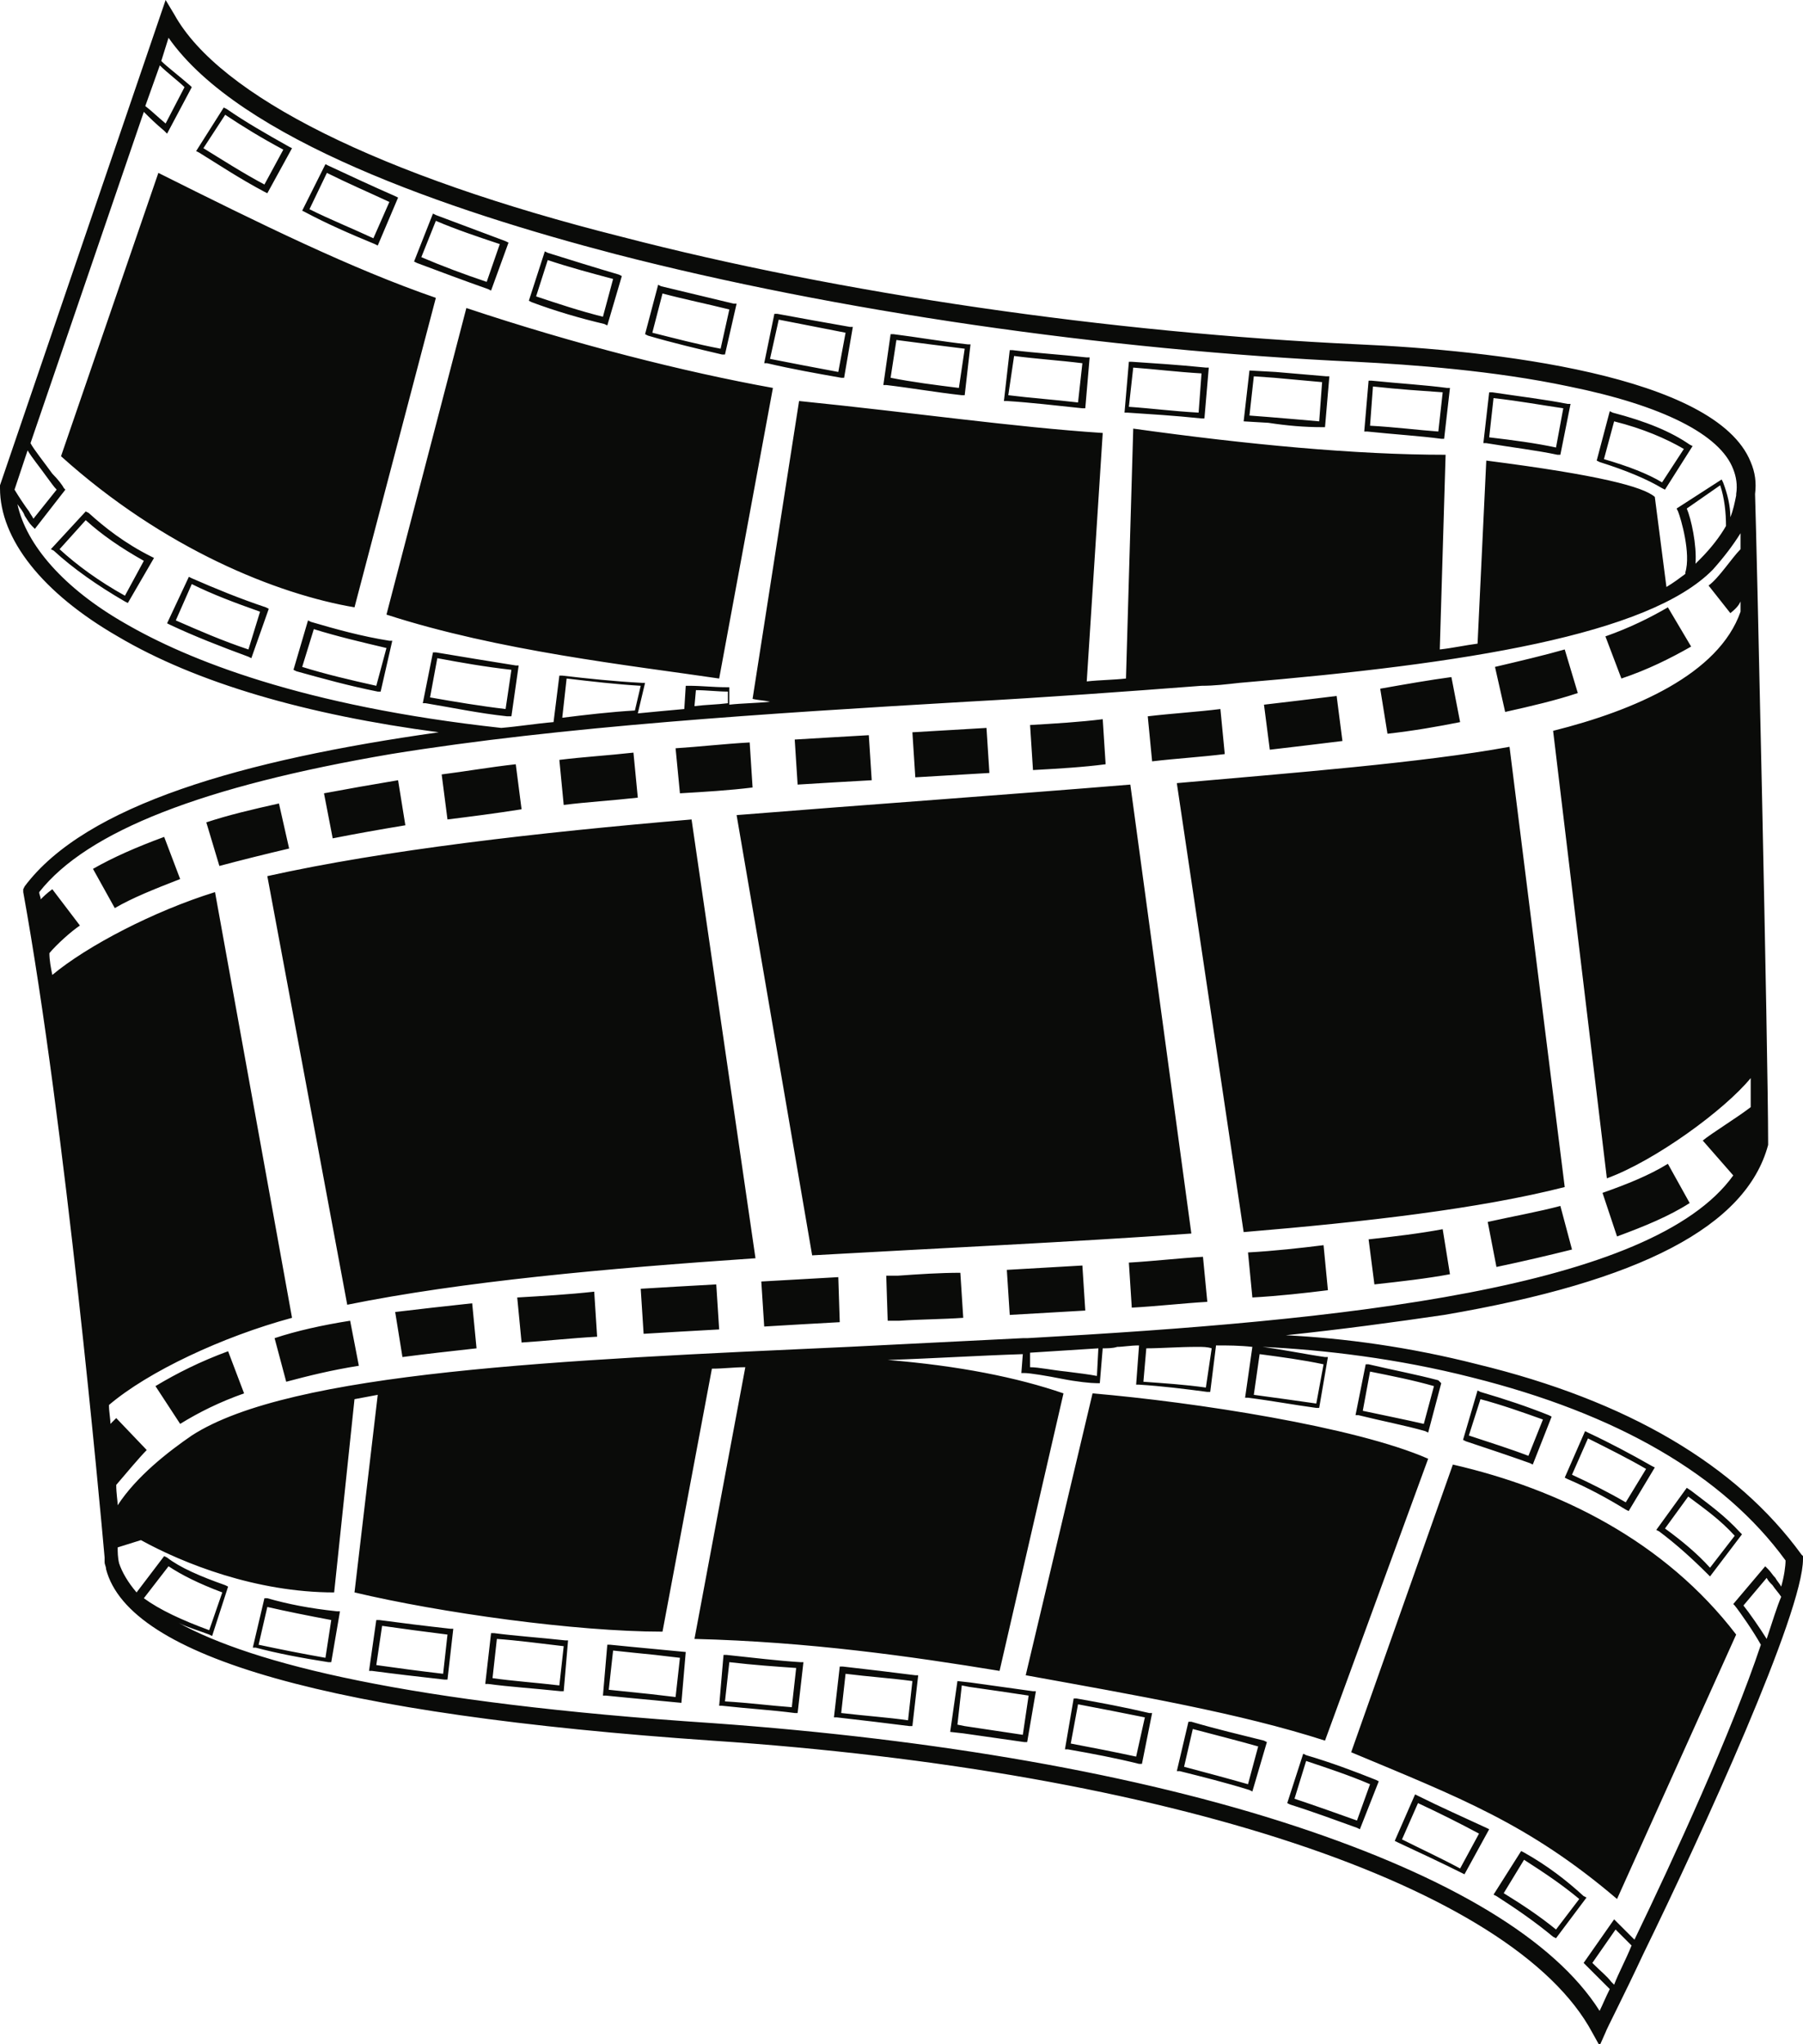 <?xml version="1.0" encoding="utf-8"?>
<!-- Generator: Adobe Illustrator 25.0.1, SVG Export Plug-In . SVG Version: 6.00 Build 0)  -->
<svg version="1.1" id="Layer_1" xmlns="http://www.w3.org/2000/svg" xmlns:xlink="http://www.w3.org/1999/xlink" x="0px" y="0px"
	 viewBox="0 0 124.1 140.7" style="enable-background:new 0 0 124.1 140.7;" xml:space="preserve">
<style type="text/css">
	.Drop_x0020_Shadow{fill:none;}
	.Outer_x0020_Glow_x0020_5_x0020_pt{fill:none;}
	.Blue_x0020_Neon{fill:none;stroke:#8AACDA;stroke-width:7;stroke-linecap:round;stroke-linejoin:round;}
	.Chrome_x0020_Highlight{fill:url(#SVGID_1_);stroke:#FFFFFF;stroke-width:0.363;stroke-miterlimit:1;}
	.Jive_GS{fill:#FFDD00;}
	.Alyssa_GS{fill:#A6D0E4;}
	.st0{fill:none;}
	.st1{fill:#030303;stroke:#030303;stroke-width:2.026713e-02;}
	.st2{fill-rule:evenodd;clip-rule:evenodd;}
	.st3{fill:#0A0B09;}
</style>
<linearGradient id="SVGID_1_" gradientUnits="userSpaceOnUse" x1="-243.056" y1="-60.222" x2="-243.056" y2="-61.222">
	<stop  offset="0" style="stop-color:#656565"/>
	<stop  offset="0.618" style="stop-color:#1B1B1B"/>
	<stop  offset="0.629" style="stop-color:#545454"/>
	<stop  offset="0.983" style="stop-color:#3E3E3E"/>
</linearGradient>
<path class="st3" d="M40.9,88.9l0.2,3.1c-1.8,0.1-3.6,0.3-5.2,0.4l-0.3-3.1C37.3,89.2,39.1,89.1,40.9,88.9 M49.3,88.4l0.2,3.1
	c-1.8,0.1-3.6,0.2-5.2,0.3l-0.2-3.1C45.7,88.6,47.5,88.5,49.3,88.4 M32.5,89.7l0.3,3.1c-1.8,0.2-3.6,0.4-5.1,0.6l-0.5-3.1
	C28.9,90.1,30.6,89.9,32.5,89.7 M15.7,93l1.1,2.9c-1.7,0.6-3.1,1.3-4.4,2.1l-1.7-2.6C12.2,94.5,13.8,93.7,15.7,93 M57.7,87.9
	l0.1,3.1c-1.8,0.1-3.6,0.2-5.2,0.3l-0.2-3.1C54.1,88.1,55.9,88,57.7,87.9 M24.1,90.9l0.6,3.1c-1.9,0.3-3.5,0.7-5,1.1l-0.8-3
	C20.4,91.6,22.2,91.2,24.1,90.9 M99.3,84.6l0.5,3.1c-1.6,0.3-3.4,0.5-5.2,0.7l-0.4-3.1C96,85.1,97.7,84.9,99.3,84.6 M107.4,83l0.8,3
	c-1.6,0.4-3.3,0.8-5.2,1.2l-0.6-3.1C104.2,83.7,105.9,83.4,107.4,83 M66.1,87.6l0.2,3.1c-1.4,0.1-2.9,0.1-4.4,0.2l-0.8,0l-0.1-3.1
	l0.8,0C63.2,87.7,64.7,87.6,66.1,87.6 M111.3,85.1l-1-3c1.7-0.6,3.2-1.2,4.5-2l1.5,2.7C114.9,83.7,113.2,84.4,111.3,85.1 M74.5,87.1
	l0.2,3.1c-1.7,0.1-3.5,0.2-5.2,0.3l-0.2-3.1C71,87.3,72.8,87.2,74.5,87.1 M82.8,86.5l0.3,3.1c-1.7,0.1-3.4,0.3-5.2,0.4l-0.2-3.1
	C79.4,86.8,81.1,86.6,82.8,86.5 M91.1,85.7l0.3,3.1c-1.6,0.2-3.4,0.4-5.2,0.5l-0.3-3.1C87.7,86.1,89.5,85.9,91.1,85.7 M54.9,54
	l-0.2-3.1c1.6-0.1,3.4-0.2,5.1-0.3l0.2,3.1C58.2,53.8,56.5,53.9,54.9,54 M30.8,56.4l-0.4-3.1c1.6-0.2,3.3-0.5,5.1-0.7l0.4,3.1
	C34,56,32.4,56.2,30.8,56.4 M7.9,62.5l-1.5-2.7c1.4-0.8,3-1.5,4.9-2.2l1.1,2.9C10.6,61.2,9.1,61.8,7.9,62.5 M15.1,59.6l-0.9-3
	c1.5-0.5,3.2-0.9,5-1.3l0.7,3.1C18.2,58.8,16.6,59.2,15.1,59.6 M103.6,49l-0.7-3.1c1.7-0.4,3.4-0.8,4.8-1.2l0.9,3
	C107.1,48.2,105.4,48.6,103.6,49 M95.5,50.5L95,47.4c1.7-0.3,3.4-0.6,4.9-0.8l0.6,3.1C99,50,97.3,50.3,95.5,50.5 M111.6,46.7
	l-1.1-2.9c1.7-0.6,3.1-1.3,4.3-2l1.6,2.7C115,45.3,113.4,46.1,111.6,46.7 M79.3,52.4L79,49.3c1.7-0.2,3.4-0.3,5-0.5l0.3,3.1
	C82.7,52.1,81,52.2,79.3,52.4 M87.4,51.6L87,48.5c1.7-0.2,3.4-0.4,5-0.6l0.4,3.1C90.8,51.2,89.1,51.4,87.4,51.6 M63,53.5l-0.2-3.1
	c1.7-0.1,3.4-0.2,5.1-0.3l0.2,3.1C66.4,53.3,64.7,53.4,63,53.5 M71.1,53l-0.2-3.1c1.7-0.1,3.4-0.2,5-0.4l0.2,3.1
	C74.6,52.8,72.9,52.9,71.1,53 M46.8,54.6l-0.3-3.1c1.6-0.1,3.3-0.3,5.1-0.4l0.2,3.1C50.2,54.4,48.5,54.5,46.8,54.6 M38.8,55.4
	l-0.3-3.1c1.6-0.2,3.3-0.3,5.1-0.5l0.3,3.1C42.1,55.1,40.4,55.2,38.8,55.4 M22.9,57.7l-0.6-3.1c1.6-0.3,3.3-0.6,5.1-0.9l0.5,3.1
	C26.1,57.1,24.4,57.4,22.9,57.7 M119.5,112.5l-8.2,18.2c-6.1-5.2-10.9-7-18.3-10.1l7-19.8C107.4,102.5,114.6,106.1,119.5,112.5
	 M91.2,119.8c-5.9-1.9-12.9-3.1-20.6-4.5l4.6-19.4c7,0.6,18.1,2.3,23.1,4.5L91.2,119.8 M32.1,21.2c7.5,2.5,15,4.4,21.1,5.5l-3.7,20
	c-6.1-0.9-15.2-1.9-22.9-4.4L32.1,21.2 M24.4,41.8c-5.3-0.9-13.1-4-20.2-10.4l6.7-19.5c7,3.5,13.3,6.6,19.1,8.6L24.4,41.8
	 M47.6,56.4l4.4,30.2c-10.3,0.7-20.2,1.6-28.1,3.2l-5.5-29.5C26.5,58.5,37,57.3,47.6,56.4 M81,53.9c7.9-0.7,16.9-1.4,22.9-2.5
	l3.8,30.3c-5.9,1.5-13.7,2.4-22.1,3.1L81,53.9 M50.7,56.1c8.7-0.7,18.6-1.4,27.1-2.1L82,84.9c-8.4,0.6-17.3,1-26.1,1.5L50.7,56.1
	 M86.7,93.2c1.5,0.2,3,0.4,4.4,0.7l-0.5,2.7c-1.4-0.2-2.8-0.4-4.3-0.6L86.7,93.2 M9.9,110l1.7-2.2c0.9,0.6,2.1,1.2,3.7,1.8l-0.9,2.6
	C12.5,111.5,11,110.8,9.9,110 M112.5,133.5c-0.4-0.4-0.8-0.8-1.2-1.2l-0.2-0.2l-2.1,3l0.1,0.1c0.6,0.6,1,1,1.4,1.4l0.3,0.3
	c-0.3,0.6-0.5,1.1-0.7,1.5c-3.1-4.9-10.3-9.2-20.9-12.7c-10.9-3.6-24.8-6-40.1-7.1c-21.1-1.4-31.7-4.1-36.8-6.9
	c0.6,0.3,1.3,0.5,2.1,0.8l0.2,0.1l1.1-3.4l-0.2-0.1c-1.7-0.6-3.1-1.2-4-1.9l-0.2-0.1l-1.9,2.5c-0.6-0.7-1-1.4-1.2-2
	c-0.1-0.4-0.1-0.8-0.1-1.1l1.6-0.5c2.9,1.6,7.9,3.6,13.3,3.6l1.4-13.3c0.5-0.1,1.1-0.2,1.6-0.3l-1.6,13.6c5.9,1.4,15.2,2.7,21.2,2.7
	L49,94.2c0.8,0,1.5-0.1,2.3-0.1l-3.5,18.7c7.9,0.2,14.9,1.2,21,2.2l4.4-19.1c-3.2-1.1-7.2-1.9-12.1-2.3c3.1-0.1,6.2-0.3,9.3-0.4
	l-0.1,1.3l0.2,0c0.4,0,1.6,0.2,2.6,0.4c1,0.2,2,0.3,2.4,0.3l0.2,0l0.2-2.4c0.3,0,0.7,0,1-0.1l0,0c0.4,0,0.9-0.1,1.5-0.1l-0.2,2.7
	l0.2,0c1.6,0.1,3.2,0.3,4.7,0.5l0.2,0l0.4-3.2c0.8,0,1.6,0,2.5,0.1l-0.5,3.5l0.2,0c1.6,0.2,3.2,0.5,4.7,0.7l0.2,0l0.6-3.5l-0.2,0
	c-1.4-0.2-2.8-0.5-4.3-0.7c4.2,0.2,9.3,0.8,14.4,2.1c10,2.5,17.3,6.7,21.6,12.6c0,0.4-0.1,1.1-0.3,1.8c-0.1-0.2-0.3-0.4-0.4-0.6
	c-0.2-0.2-0.3-0.4-0.5-0.6l-0.2-0.2l-2.2,2.6l0.1,0.1c0.4,0.5,1.3,1.8,1.8,2.7C119.2,119.2,115.2,127.9,112.5,133.5 M111.1,136.6
	L111.1,136.6l-0.2-0.2c-0.3-0.4-0.7-0.7-1.3-1.3l1.6-2.3c0.3,0.3,0.7,0.7,1.1,1.1C111.9,134.9,111.4,135.8,111.1,136.6 M70.9,93.1
	c1.6-0.1,3.1-0.2,4.7-0.3l-0.1,1.9c-0.5-0.1-1.3-0.2-2.1-0.3c-1-0.1-1.9-0.3-2.5-0.3L70.9,93.1 M83.4,92.8L83,95.5
	c-1.4-0.2-2.9-0.3-4.3-0.4l0.2-2.3c1,0,2.2-0.1,3.5-0.1C82.8,92.7,83.1,92.7,83.4,92.8 M26.9,51.9c11.7-1.9,25.9-2.8,39.6-3.6
	c5.5-0.3,11-0.7,16.2-1.1c0.9,0,1.7-0.1,2.6-0.2c15.5-1.3,28.2-3.3,32.6-7.8c0.8-0.9,1.4-1.7,1.9-2.5c0,0.3,0,0.7,0,1.1
	c-0.6,0.6-1.5,2-2.2,2.5l1.5,1.9c0.5-0.4,0.6-0.6,0.7-0.8c0,0.2,0,0.4,0,0.7c-1.5,4.3-7.3,6.8-12.9,8.2l3.7,30.8
	c3.3-1.2,8.1-4.7,9.9-6.9c0,0.7,0,1.4,0,2c-0.9,0.7-2.7,1.8-3.3,2.3l2.1,2.4c-5.6,7.8-26.8,10-48.6,11.2c0,0-0.1,0-0.1,0l-0.2,0l0,0
	c-4,0.2-8,0.4-12,0.6c-19.8,0.9-38.4,1.7-45.2,6.1c-1.6,1.1-3.8,2.8-5.1,4.8c0-0.3-0.1-0.8-0.1-1.4c0.6-0.7,1.6-1.9,2.1-2.4L8,97.6
	c-0.2,0.2-0.3,0.3-0.4,0.4c0-0.4-0.1-0.8-0.1-1.3c2.7-2.3,7.8-4.7,12.6-6l-5.3-29.3c-4.2,1.3-8.8,3.7-11.2,5.7
	c-0.1-0.5-0.2-1-0.2-1.5c0.5-0.6,1.5-1.5,2.1-1.9l-1.9-2.5c-0.4,0.3-0.6,0.5-0.8,0.7c0-0.2-0.1-0.3-0.1-0.5
	C6,57.2,14,54.1,26.9,51.9 M38.7,49.4l0.3-2.7c1.7,0.2,3.4,0.4,5.1,0.5l-0.4,1.7C42,49,40.3,49.2,38.7,49.4L38.7,49.4 M50.1,48.4
	c-0.8,0.1-1.5,0.1-2.3,0.2l0.1-1.1c0.7,0,1.5,0.1,2.2,0.1V48.4 M116.7,38.8c0.1-1.3-0.3-3.1-0.6-3.8l2.3-1.6
	c0.3,0.9,0.4,1.9,0.4,2.8c-0.4,0.7-1,1.5-1.8,2.3l0,0L116.7,38.8 M8.6,42.9c-4.2-2.4-6.8-5.4-7.4-8.2c0.2,0.3,0.4,0.5,0.5,0.8
	c0.2,0.3,0.3,0.5,0.5,0.7l0.2,0.2l2.1-2.7l-0.1-0.1c-0.1-0.2-0.4-0.6-0.8-1c-0.5-0.7-1.3-1.7-1.5-2.1L9.9,7.7
	c0.4,0.4,0.8,0.8,1.4,1.3l0.2,0.2l1.7-3.2l-0.1-0.1c-0.8-0.7-1.6-1.3-2-1.7l0.5-1.6c4.9,7,19.3,11.9,30.8,14.9
	c15.1,3.9,33.6,6.6,50.9,7.4c3.9,0.2,9.5,0.6,14.7,1.7c6.4,1.3,10.4,3.3,11.3,5.7c0.2,0.5,0.3,1.1,0.2,1.7h0c0,0,0,0,0,0.1
	c-0.1,0.5-0.2,1-0.4,1.5c0-0.8-0.2-1.6-0.5-2.4l-0.1-0.2l-3.1,2l0.1,0.2c0.2,0.5,0.9,2.9,0.5,4.2l0,0.1c-0.4,0.3-0.8,0.6-1.3,0.9
	l-0.8-6.2c-0.8-0.7-3.8-1.5-11.6-2.5l-0.6,12.6c-0.8,0.1-1.7,0.3-2.6,0.4l0.4-13.4c-6.2,0-13.6-0.7-21.5-1.8l-0.5,17.2
	c-0.9,0.1-1.8,0.1-2.7,0.2l1.1-17.1c-6.1-0.4-13-1.4-20.9-2.2l-3.2,20.5c0.4,0.1,0.8,0.1,1.2,0.2c-1,0.1-1.9,0.1-2.8,0.2v-1.2
	l-0.2,0c-0.9,0-1.7-0.1-2.6-0.1l-0.2,0l-0.1,1.6c-1.1,0.1-2.2,0.2-3.2,0.3l0.5-2.1l-0.2,0c-1.9-0.1-3.8-0.3-5.5-0.5l-0.2,0l-0.4,3.2
	c-1.2,0.1-2.4,0.3-3.6,0.4C20.8,48.6,12.9,45.4,8.6,42.9 M1,33.7L1.9,31c0.3,0.5,0.8,1.1,1.3,1.8c0.3,0.4,0.5,0.7,0.7,0.9l-1.6,2
	c-0.1-0.2-0.2-0.3-0.3-0.5C1.7,34.8,1.3,34.2,1,33.7L1,33.7 M11,4.5C11.5,5,12.3,5.6,12.7,6l-1.3,2.5c-0.6-0.5-1-0.9-1.4-1.2L11,4.5
	 M121.6,112.8c-0.5-0.8-1.2-1.8-1.6-2.3l1.6-1.9c0.1,0.2,0.2,0.3,0.4,0.5c0.2,0.3,0.4,0.5,0.6,0.8
	C122.3,110.6,122,111.6,121.6,112.8 M124.1,107.3l0-0.2L124,107c-4.5-6.2-12-10.6-22.3-13.1c-4.7-1.2-9.2-1.8-13.2-2
	c3.8-0.4,7.5-0.9,10.9-1.4c13.5-2.3,20.8-6.1,22.3-11.7l0-0.1v-0.1c0-6-0.8-41.8-0.9-44.6c0.1-0.8,0-1.5-0.3-2.2
	c-2.4-6-17.9-7.7-27-8.1c-17.2-0.8-35.7-3.5-50.7-7.4C26.1,12.1,15.1,6.6,12,1l-0.6-1L0,33.4l0,0.1v0.1c0,3.5,2.9,7.2,8.1,10.2
	c5.4,3.2,13,5.4,22.1,6.6C16.7,52.3,5.9,55.4,1.7,61l-0.1,0.2l0,0.2c2.9,16,5.3,42.4,5.6,45.8c0,0,0,0.1,0,0.1c0,0.1,0,0.2,0,0.2
	l0,0c0,0.2,0.1,0.3,0.1,0.5c1.6,6.1,15.6,10,41.7,11.8c31.4,2.1,55.2,10,60.6,20.1l0.5,0.9l0.4-0.9c0.1-0.3,1.2-2.4,2.6-5.4l0,0l0,0
	C117.2,126.1,124.1,111,124.1,107.3 M25.9,47.2c-1.8-0.4-3.5-0.8-5.1-1.3l0.8-2.6c1.6,0.5,3.3,0.9,5,1.3L25.9,47.2 M21.4,42.8
	l-0.2-0.1l-1,3.4l0.2,0.1c1.8,0.5,3.6,1,5.6,1.4l0.2,0l0.8-3.5l-0.2,0C24.9,43.8,23.1,43.3,21.4,42.8 M29.6,48l0.5-2.7
	c1.6,0.3,3.3,0.6,5.1,0.8l-0.4,2.7C33.1,48.6,31.3,48.3,29.6,48 M35.2,49.3l0.5-3.5l-0.2,0c-1.9-0.3-3.7-0.6-5.5-0.9l-0.2,0
	l-0.7,3.5l0.2,0c1.8,0.3,3.7,0.7,5.6,0.9L35.2,49.3 M17.1,44.7c-1.8-0.6-3.4-1.3-5-2l1.1-2.5c1.4,0.7,3,1.3,4.7,1.9L17.1,44.7
	 M13.2,39.8L13,39.7l-1.5,3.2l0.2,0.1c1.7,0.8,3.5,1.5,5.4,2.2l0.2,0.1l1.2-3.4l-0.2-0.1C16.5,41.2,14.8,40.5,13.2,39.8 M8.6,41
	c-1.8-1-3.3-2.1-4.5-3.2l1.8-2c1.1,1,2.4,1.9,4,2.8L8.6,41 M6.1,35.3l-0.2-0.1l-2.4,2.6l0.2,0.1c1.3,1.2,3,2.4,4.9,3.5l0.2,0.1
	l1.8-3.1l-0.2-0.1C8.6,37.4,7.2,36.3,6.1,35.3 M86.3,25.9l1.4,0.1c1.1,0.1,2.2,0.2,3.3,0.3L90.8,29c-1.1-0.1-2.3-0.2-3.5-0.3
	l-1.3-0.1L86.3,25.9 M91,29.4l0.2,0l0.3-3.5l-0.2,0c-1.2-0.1-2.3-0.2-3.5-0.3l-1.8-0.1L85.6,29l1.7,0.1C88.6,29.3,89.8,29.4,91,29.4
	 M102.8,27.4c1.8,0.2,3.4,0.5,4.8,0.7l-0.5,2.7c-1.4-0.3-2.9-0.5-4.6-0.7L102.8,27.4 M107.2,31.3l0.2,0l0.7-3.5l-0.2,0
	c-1.5-0.3-3.2-0.5-5.2-0.8l-0.2,0l-0.4,3.5l0.2,0C104.1,30.8,105.8,31,107.2,31.3 M78,25.3c1.4,0.1,3,0.3,4.7,0.4l-0.2,2.7
	c-1.8-0.1-3.3-0.3-4.8-0.4L78,25.3 M82.7,28.8l0.2,0l0.3-3.5l-0.2,0c-2-0.2-3.6-0.3-5.1-0.4l-0.2,0l-0.3,3.5l0.2,0
	C79.1,28.5,80.8,28.6,82.7,28.8 M53.6,22c1.5,0.3,3.1,0.6,4.6,0.9l-0.5,2.7c-1.6-0.3-3.2-0.6-4.7-0.9L53.6,22 M57.9,26l0.2,0
	l0.6-3.5l-0.2,0c-1.7-0.3-3.4-0.6-5-0.9l-0.2,0L52.6,25l0.2,0C54.5,25.4,56.2,25.7,57.9,26 M94.5,26.6c1.8,0.2,3.4,0.3,4.8,0.4
	L99,29.7c-1.4-0.1-2.9-0.3-4.7-0.4L94.5,26.6 M99.2,30.2l0.2,0l0.4-3.5l-0.2,0c-1.5-0.2-3.2-0.3-5.2-0.5l-0.2,0l-0.3,3.5l0.2,0
	C96,29.9,97.7,30,99.2,30.2 M61.7,23.4c1.5,0.2,3.1,0.4,4.7,0.6L66,26.7c-1.6-0.2-3.2-0.4-4.7-0.7L61.7,23.4 M66.2,27.2l0.2,0
	l0.4-3.5l-0.2,0c-1.8-0.2-3.5-0.5-5.1-0.7l-0.2,0l-0.5,3.5l0.2,0C62.7,26.7,64.4,27,66.2,27.2 M111.1,29c2,0.5,3.6,1.2,4.8,1.9
	l-1.5,2.3c-1-0.6-2.3-1.1-4-1.6L111.1,29 M114.4,33.6l0.2,0.1l1.9-3l-0.2-0.1c-1.3-0.9-3-1.6-5.3-2.2l-0.2-0.1l-0.9,3.4l0.2,0.1
	C112,32.4,113.4,33,114.4,33.6 M69.8,24.5c1.5,0.2,3.1,0.3,4.7,0.5l-0.3,2.7c-1.7-0.2-3.2-0.3-4.8-0.5L69.8,24.5 M74.5,28.1l0.2,0
	l0.3-3.5l-0.2,0c-1.8-0.2-3.5-0.3-5.1-0.5l-0.2,0l-0.4,3.5l0.2,0C70.9,27.7,72.6,27.9,74.5,28.1 M37.7,17.9c1.5,0.5,3,0.9,4.5,1.3
	l-0.7,2.6c-1.6-0.4-3.1-0.9-4.6-1.4L37.7,17.9 M41.6,22.3l0.2,0.1l1-3.4l-0.2-0.1c-1.7-0.5-3.3-1-4.9-1.5l-0.2-0.1l-1.1,3.4l0.2,0.1
	C38.2,21.4,39.9,21.9,41.6,22.3 M22.5,11.9c1.4,0.7,2.8,1.3,4.3,2l-1.1,2.5c-1.5-0.7-3-1.3-4.4-2L22.5,11.9 M25.8,16.8l0.2,0.1
	l1.4-3.3l-0.2-0.1c-1.6-0.7-3.1-1.4-4.6-2.1l-0.2-0.1l-1.6,3.2l0.2,0.1C22.5,15.4,24.1,16.1,25.8,16.8 M45.6,20.2
	c1.5,0.4,3,0.7,4.6,1.1l-0.6,2.7c-1.6-0.3-3.1-0.7-4.7-1.1L45.6,20.2 M49.7,24.4l0.2,0l0.8-3.5l-0.2,0c-1.7-0.4-3.3-0.8-5-1.2
	l-0.2-0.1l-0.9,3.4l0.2,0.1C46.3,23.6,48,24,49.7,24.4 M30,15.2c1.4,0.6,2.9,1.1,4.4,1.6l-0.9,2.6c-1.5-0.5-3.1-1.1-4.5-1.7L30,15.2
	 M33.6,19.9l0.2,0.1l1.2-3.3l-0.2-0.1c-1.6-0.6-3.2-1.2-4.8-1.8l-0.2-0.1L28.5,18l0.2,0.1C30.3,18.7,31.9,19.3,33.6,19.9 M15.5,7.9
	c1.2,0.8,2.5,1.6,4,2.4l-1.3,2.4c-1.5-0.8-2.9-1.7-4.2-2.5L15.5,7.9 M18.2,13.2l0.2,0.1l1.7-3.1l-0.2-0.1c-1.6-0.9-3-1.7-4.3-2.6
	l-0.2-0.1l-1.9,3l0.2,0.1C15,11.3,16.5,12.3,18.2,13.2 M30.5,115.2c-1.7-0.2-3.2-0.4-4.6-0.6l0.4-2.7c1.4,0.2,2.9,0.4,4.5,0.6
	L30.5,115.2 M26.1,111.5l-0.2,0l-0.5,3.5l0.2,0c1.5,0.2,3.2,0.4,5,0.6l0.2,0l0.4-3.5l-0.2,0C29.2,111.9,27.6,111.7,26.1,111.5
	 M100.5,128.6c-1.3-0.7-2.6-1.3-4-2l1.1-2.5c1.5,0.7,2.9,1.4,4.2,2.1L100.5,128.6 M97.6,123.6l-0.2-0.1l-1.4,3.2l0.2,0.1
	c1.5,0.7,3,1.4,4.4,2.1l0.2,0.1l1.7-3.1l-0.2-0.1C100.8,125.1,99.2,124.4,97.6,123.6 M22.4,114.1c-1.7-0.3-3.2-0.6-4.6-0.9l0.6-2.6
	c1.3,0.3,2.8,0.6,4.4,0.9L22.4,114.1 M18.4,110l-0.2,0l-0.8,3.4l0.2,0c1.5,0.4,3.1,0.7,5,1l0.2,0l0.6-3.5l-0.2,0
	C21.3,110.7,19.8,110.4,18.4,110 M62.5,118.4c-1.4-0.2-2.9-0.3-4.6-0.5l0.3-2.7c1.6,0.2,3.1,0.3,4.6,0.5L62.5,118.4 M58,114.7
	l-0.2,0l-0.4,3.5l0.2,0c1.8,0.2,3.4,0.4,5,0.6l0.2,0l0.4-3.5l-0.2,0C61.4,115.1,59.8,114.9,58,114.7 M70.4,119.4
	c-1.3-0.2-2.7-0.4-4-0.6l-0.5-0.1l0.3-2.7l0.5,0.1c1.4,0.2,2.8,0.4,4.1,0.6L70.4,119.4 M66.8,115.8l-0.9-0.1l-0.5,3.5l0.9,0.1
	c1.4,0.2,2.8,0.4,4.2,0.6l0.2,0l0.6-3.5l-0.2,0C69.7,116.2,68.2,116,66.8,115.8 M38.5,116c-1.7-0.2-3.2-0.3-4.6-0.5l0.3-2.7
	c1.4,0.1,2.9,0.3,4.6,0.5L38.5,116 M34,112.4l-0.2,0l-0.4,3.5l0.2,0c1.5,0.2,3.1,0.3,5,0.5l0.2,0l0.3-3.5l-0.2,0
	C37.1,112.7,35.5,112.6,34,112.4 M107.1,132.8c-1.1-0.9-2.3-1.7-3.6-2.5l1.4-2.3c1.4,0.9,2.6,1.7,3.8,2.7L107.1,132.8 M104.9,127.5
	l-0.2-0.1l-1.9,3l0.2,0.1c1.4,0.9,2.7,1.8,3.9,2.8l0.2,0.1l2.1-2.8l-0.2-0.1C107.8,129.4,106.5,128.4,104.9,127.5 M46.5,116.8
	l-1.7-0.2c-1-0.1-1.9-0.2-2.9-0.3l0.3-2.7c0.9,0.1,1.9,0.2,2.9,0.3l1.7,0.2L46.5,116.8 M42,113.2l-0.2,0l-0.3,3.5l0.2,0
	c1,0.1,2,0.2,3.1,0.3l2.1,0.2l0.3-3.5l-2.1-0.2C44,113.4,43,113.3,42,113.2 M93.4,125.3c-1.4-0.5-2.8-1-4.3-1.5l0.8-2.6
	c1.5,0.5,3,1,4.4,1.6L93.4,125.3 M89.9,120.8l-0.2-0.1l-1.1,3.4l0.2,0.1c1.6,0.5,3.2,1.1,4.6,1.6l0.2,0.1l1.3-3.3l-0.2-0.1
	C93.2,121.9,91.6,121.3,89.9,120.8 M54.5,117.5c-1.4-0.1-2.9-0.3-4.6-0.4l0.3-2.7c1.7,0.2,3.2,0.3,4.6,0.4L54.5,117.5 M50,113.9
	l-0.2,0l-0.3,3.5l0.2,0c1.8,0.2,3.5,0.3,5,0.5l0.2,0l0.4-3.5l-0.2,0C53.5,114.3,51.9,114.1,50,113.9 M85.9,122.8
	c-1.4-0.4-2.9-0.8-4.4-1.2l0.6-2.6c1.5,0.4,3.1,0.8,4.5,1.2L85.9,122.8 M82,118.5l-0.2,0l-0.8,3.4l0.2,0c1.6,0.4,3.2,0.8,4.8,1.3
	l0.2,0.1l1-3.4l-0.2-0.1C85.4,119.4,83.7,119,82,118.5 M78.2,120.9c-1.4-0.3-2.9-0.6-4.5-0.9l0.5-2.7c1.6,0.3,3.1,0.6,4.6,0.9
	L78.2,120.9 M74.1,116.9l-0.2,0l-0.6,3.5l0.2,0c1.7,0.3,3.3,0.6,4.9,1l0.2,0l0.7-3.5l-0.2,0C77.4,117.5,75.8,117.2,74.1,116.9
	 M109.3,99c1.4,0.7,2.8,1.4,4,2.1l-1.4,2.3c-1.2-0.7-2.4-1.3-3.7-1.9L109.3,99 M111.9,103.9l0.2,0.1l1.8-3l-0.2-0.1
	c-1.4-0.8-2.9-1.6-4.4-2.3l-0.2-0.1l-1.4,3.2l0.2,0.1C109.3,102.4,110.6,103.1,111.9,103.9 M101.9,96.3c1.5,0.4,2.9,0.9,4.3,1.4
	l-1,2.5c-1.3-0.5-2.6-0.9-4.1-1.4L101.9,96.3 M105.3,100.7l0.2,0.1l1.3-3.3l-0.2-0.1c-1.5-0.6-3-1.1-4.7-1.6l-0.2-0.1l-1,3.4
	l0.2,0.1C102.4,99.7,103.9,100.2,105.3,100.7 M94.3,94.4c1.5,0.3,3,0.6,4.4,1L98,98c-1.3-0.3-2.8-0.6-4.2-0.9L94.3,94.4 M98.1,98.5
	l0.2,0.1l0.9-3.4L99,95c-1.5-0.4-3.1-0.7-4.8-1.1l-0.2,0l-0.7,3.5l0.2,0C95.1,97.8,96.7,98.1,98.1,98.5 M116.2,103
	c1.2,0.9,2.2,1.6,3.2,2.7l-1.7,2.2c-0.9-1-2-1.9-3.1-2.7L116.2,103 M117.5,108.3l0.2,0.2l2.2-2.9l-0.1-0.1c-1.1-1.2-2.1-1.9-3.4-2.9
	l-0.3-0.2l-2.1,2.9l0.2,0.1C115.4,106.3,116.5,107.3,117.5,108.3"/>
</svg>
